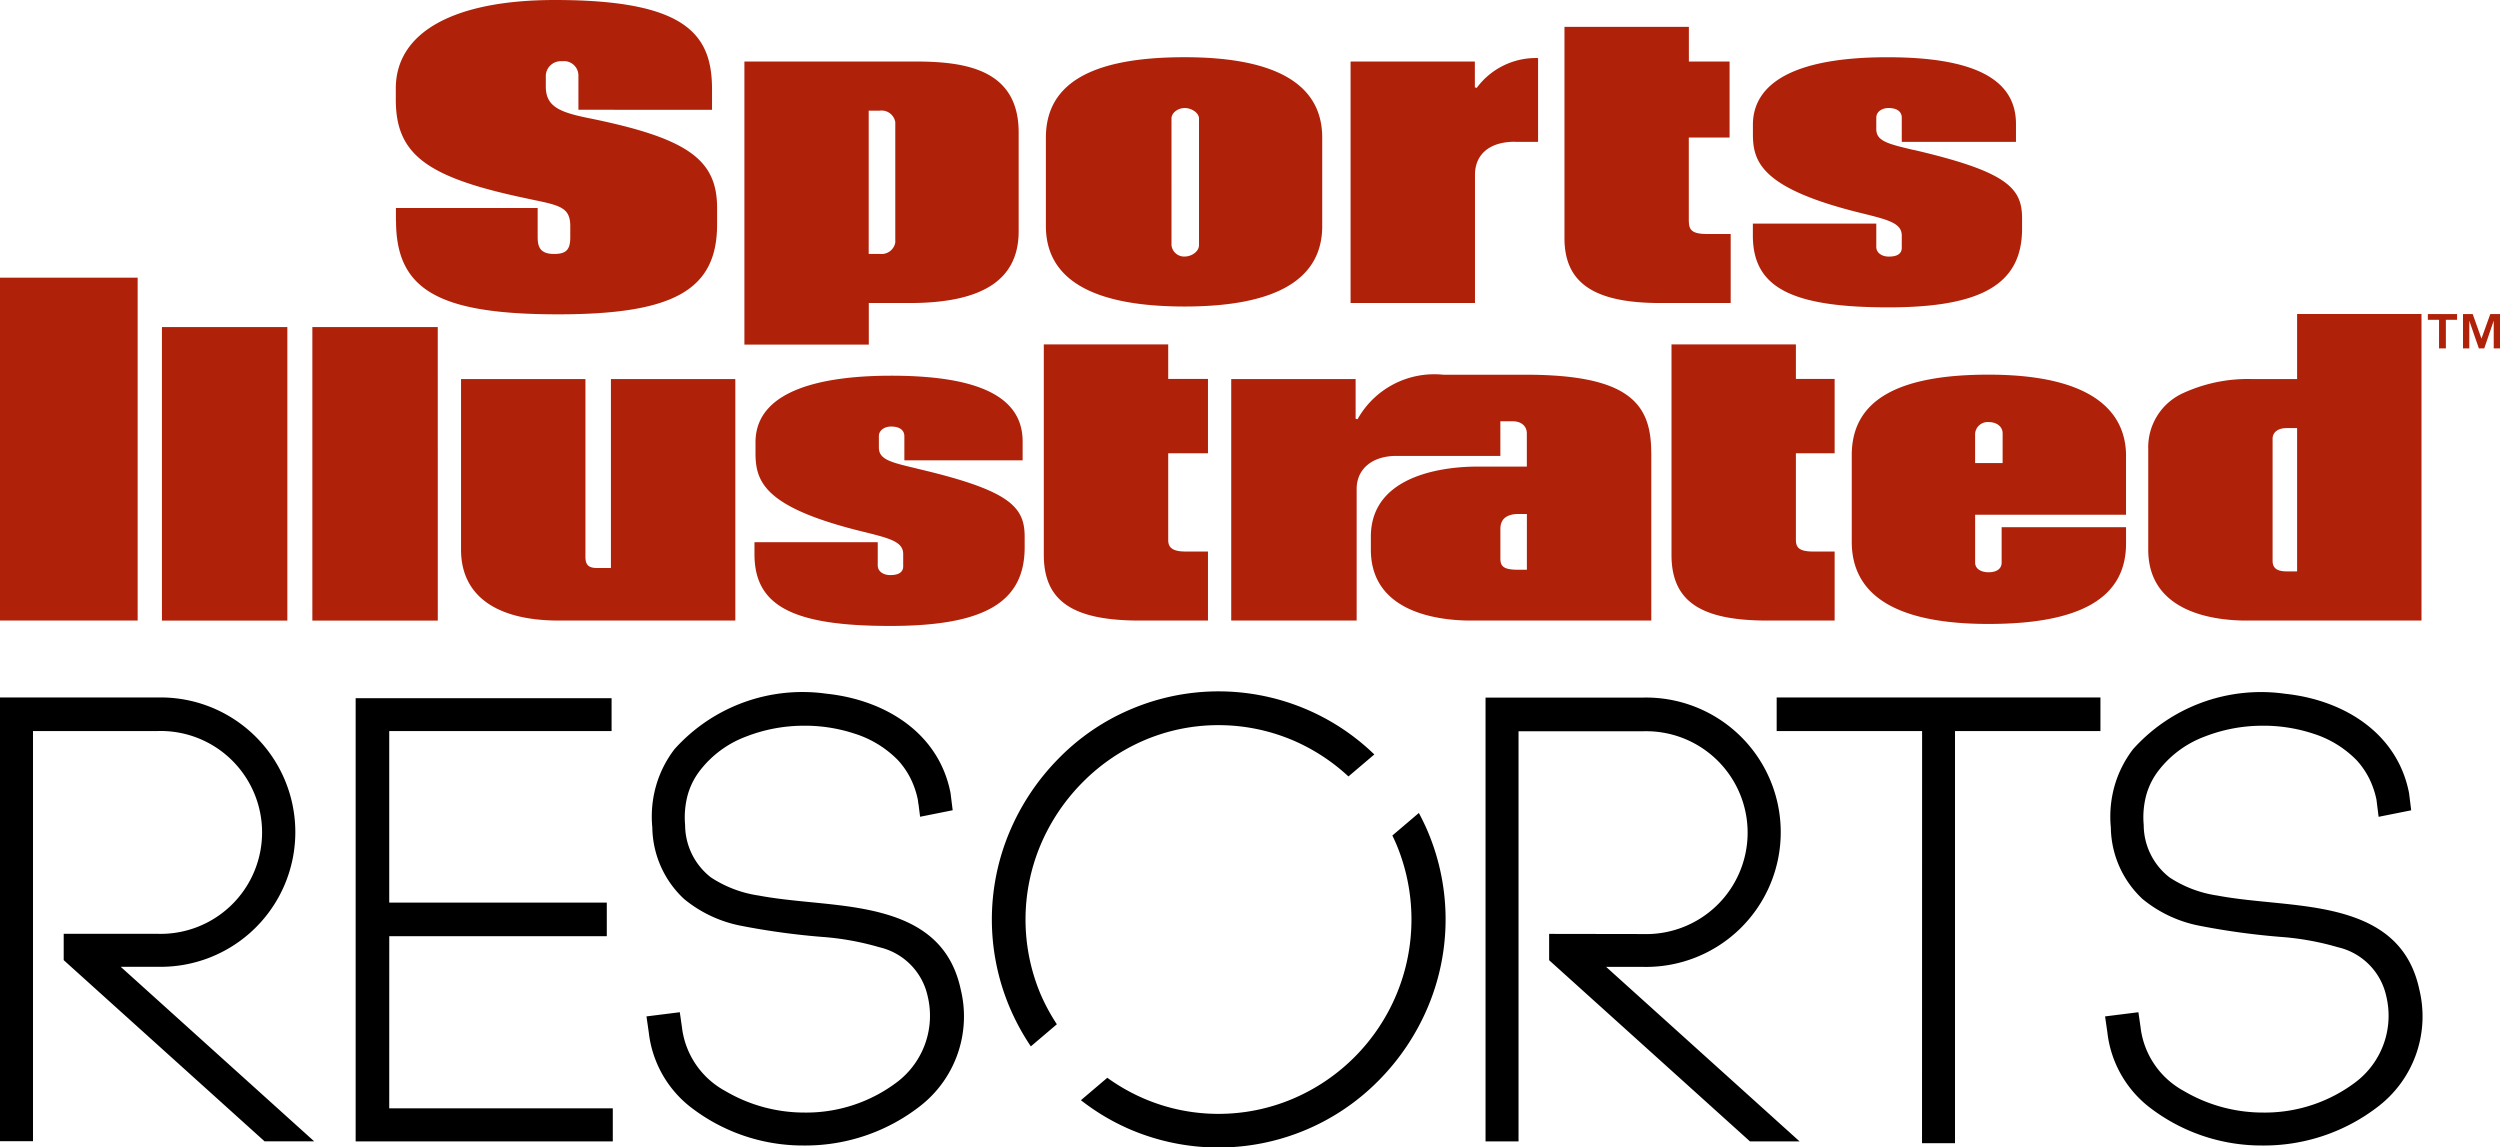 <svg xmlns="http://www.w3.org/2000/svg" xmlns:xlink="http://www.w3.org/1999/xlink" width="97.525" height="44.757" viewBox="0 0 97.525 44.757">
  <defs>
    <clipPath id="clip-path">
      <rect id="Rectangle_54" data-name="Rectangle 54" width="97.525" height="44.757" fill="#fff" stroke="#707070" stroke-width="1"/>
    </clipPath>
  </defs>
  <g id="Group_177" data-name="Group 177" clip-path="url(#clip-path)">
    <path id="Path_2302" data-name="Path 2302" d="M96.46,12.252l.342.957.344-.957h.38V13.59H97.28V12.511l-.37,1.079H96.7l-.373-1.079V13.59h-.246V12.252Zm-1.75.223v-.223h1.14v.223h-.437V13.59h-.266V12.476ZM59.564,20.05h-.318c-.475,0-.716.2-.716.58v1.15c0,.295.1.445.676.445h.358Zm4.853-2.395v6.553h-7.04c-1.172,0-3.9-.27-3.9-2.766v-.507c0-2.536,3.166-2.733,4.136-2.733h1.949v-1.29c0-.291-.218-.479-.556-.479h-.477v1.352H54.474c-.942,0-1.551.507-1.551,1.29v5.133H48.03V14.787h4.853v1.549l.075.018A3.425,3.425,0,0,1,56.3,14.618h3.222c4.074,0,4.892,1.162,4.892,3.037M59.09,5.533H60V2.265a2.868,2.868,0,0,0-2.392,1.162l-.074-.019V2.4H52.686v9.421h4.853v-5c0-.808.58-1.291,1.551-1.291M89.61,16.7h-.4c-.41,0-.556.212-.556.411v4.767c0,.285.171.412.556.412h.4Zm0-4.451h4.853V24.208H87.622c-1.148,0-3.819-.27-3.819-2.766V17.52a2.318,2.318,0,0,1,1.341-2.176,6.06,6.06,0,0,1,2.716-.557h1.75Zm-11.487,4.66c0-.266-.224-.445-.557-.445a.494.494,0,0,0-.517.445v1.155h1.073Zm4.813.879v2.293H77.05v1.865c0,.261.259.378.517.378.329,0,.517-.138.517-.378v-1.38h4.853v.636c0,2.112-1.756,3.138-5.37,3.138-3.536,0-5.33-1.079-5.33-3.206v-3.38c0-2.112,1.743-3.139,5.33-3.139,4.438,0,5.37,1.725,5.37,3.172M34.925,4.761a.542.542,0,0,0-.6-.445h-.437V9.905h.437a.542.542,0,0,0,.6-.445Zm.557,7.06H33.892v1.623H29.039V2.4h6.682c1.987,0,4.017.329,4.017,2.767V9.021c0,1.884-1.392,2.8-4.256,2.8m.265,6.447-.02,0c-.99-.236-1.442-.343-1.442-.812v-.439c0-.248.24-.378.477-.378.328,0,.517.138.517.378v.941h4.614v-.738c0-1.725-1.679-2.564-5.131-2.564-2.413,0-5.29.451-5.29,2.6v.405c0,1.133.324,2.149,4.3,3.106.988.245,1.462.383,1.462.85v.473c0,.344-.389.344-.516.344-.237,0-.477-.13-.477-.377v-.907H29.432v.468c0,2.015,1.483,2.8,5.29,2.8,3.68,0,5.25-.919,5.25-3.071v-.406c0-1.184-.587-1.817-4.225-2.666M22.838,21.712V14.787H17.985v6.655c0,1.784,1.356,2.766,3.819,2.766h6.881V14.787H23.832v7.37h-.557c-.363,0-.438-.178-.438-.445m22.735-8.277H40.719v8.21c0,1.8,1.118,2.563,3.739,2.563h2.665V21.515h-.875c-.474,0-.676-.133-.676-.445V17.683h1.551v-2.9H45.572Zm24.486,0H65.205v8.21c0,1.8,1.118,2.563,3.739,2.563h2.625V21.515h-.835c-.493,0-.676-.121-.676-.445V17.683h1.511v-2.9H70.058Zm-58.849-.676H6.317v11.45h4.892Zm5.868,0H12.185v11.45h4.893ZM5.37,10.832H0V24.208H5.37Zm68.3,1.158c3.652,0,5.211-.918,5.211-3.07V8.514c0-1.184-.587-1.817-4.225-2.666l-.019,0c-.991-.236-1.443-.344-1.443-.812V4.592c0-.248.24-.378.477-.378.328,0,.517.138.517.378v.941h4.455v-.7c0-1.748-1.639-2.6-5.012-2.6-4.34,0-5.25,1.431-5.25,2.631v.372c0,1.086.332,2.141,4.345,3.106.988.245,1.462.383,1.462.85v.473c0,.344-.389.344-.517.344-.237,0-.477-.13-.477-.378V8.722H68.379V9.19c0,2.015,1.483,2.8,5.29,2.8M45.7,9.562a.494.494,0,0,0,.517.445c.263,0,.556-.191.556-.445V4.626c0-.232-.3-.412-.556-.412s-.517.176-.517.412ZM40.8,8.818V5.37c0-2.112,1.77-3.138,5.41-3.138,3.563,0,5.37,1.056,5.37,3.138V8.818c0,2.083-1.807,3.139-5.37,3.139-3.59,0-5.41-1.056-5.41-3.139m25.08-.169V5.364h1.591V2.4H65.883V1.048H61.03V9.291c0,1.75,1.153,2.53,3.739,2.53h2.745V9.128H66.6c-.535,0-.716-.121-.716-.479M15.445,8.615v-.5h5.529v1.11c0,.345.049.682.636.682.476,0,.636-.163.636-.648v-.44c0-.722-.4-.806-1.48-1.031L20.5,7.731c-3.878-.816-5.06-1.715-5.06-3.849V3.443C15.445,1.255,17.707,0,21.65,0c5.1,0,6.126,1.33,6.126,3.477v.805H22.564V2.936a.562.562,0,0,0-.636-.547.587.587,0,0,0-.636.547v.44c0,.76.5.992,1.623,1.222,3.878.782,5.059,1.6,5.059,3.511v.643c0,2.558-1.682,3.51-6.2,3.51-4.669,0-6.325-.954-6.325-3.646" transform="translate(0 0)" fill="#B02109"/>
    <path id="Path_2303" data-name="Path 2303" d="M7.276,132.292a3.957,3.957,0,1,0,0-7.91H2.422v16H1.135V123.073H7.276a5.254,5.254,0,1,1,0,10.505H5.843l7.548,6.809H11.456L3.62,133.319v-1.027Zm9.044.093h8.486v-1.31H16.319v-6.693h8.674V123.1H15.009v17.291H25.04V139.1H16.319Zm20.645-5.159.063.5,1.271-.254-.079-.633,0-.014c-.442-2.35-2.528-3.656-4.848-3.9a6.7,6.7,0,0,0-5.921,2.16h0a4.278,4.278,0,0,0-.729,1.453,4.411,4.411,0,0,0-.14,1.609,3.881,3.881,0,0,0,1.236,2.784A4.981,4.981,0,0,0,30,131.97a28.242,28.242,0,0,0,3.352.454,10.749,10.749,0,0,1,2.083.391,2.508,2.508,0,0,1,1.889,1.913,3.25,3.25,0,0,1-1.169,3.329,5.871,5.871,0,0,1-3.648,1.208,6.081,6.081,0,0,1-3.086-.845,3.265,3.265,0,0,1-1.677-2.433v-.009l-.09-.627-1.3.163.09.627A4.311,4.311,0,0,0,28.01,139a7.153,7.153,0,0,0,4.472,1.55,7.28,7.28,0,0,0,4.55-1.54,4.431,4.431,0,0,0,1.581-4.548c-.5-2.342-2.424-2.986-4.616-3.269-1.089-.14-2.24-.2-3.267-.394a4.592,4.592,0,0,1-1.861-.707,2.6,2.6,0,0,1-1.008-2.048h0a3.359,3.359,0,0,1,.1-1.164,2.787,2.787,0,0,1,.522-1.011l0,0a4.062,4.062,0,0,1,1.737-1.264,6.2,6.2,0,0,1,2.192-.43h0a6.208,6.208,0,0,1,2.054.306,4.087,4.087,0,0,1,1.7,1.039,3.131,3.131,0,0,1,.494.719,3.426,3.426,0,0,1,.28.82l.021.169m24.606,5.067v1.027l7.836,7.069h1.935l-7.548-6.809h1.432a5.254,5.254,0,1,0,0-10.505H59.086v17.314h1.287v-16h4.854a3.957,3.957,0,1,1,0,7.91Zm14.546,8.165H77.4V124.383h5.673v-1.31H70.443v1.31h5.673Zm17.749-13.232.063.5,1.271-.254-.079-.633,0-.014c-.442-2.35-2.528-3.656-4.848-3.9a6.7,6.7,0,0,0-5.921,2.16h0a4.281,4.281,0,0,0-.729,1.453,4.411,4.411,0,0,0-.14,1.609,3.882,3.882,0,0,0,1.235,2.784A4.983,4.983,0,0,0,86.9,131.97a28.241,28.241,0,0,0,3.352.454,10.746,10.746,0,0,1,2.083.391,2.508,2.508,0,0,1,1.889,1.913,3.25,3.25,0,0,1-1.169,3.329,5.872,5.872,0,0,1-3.648,1.208,6.081,6.081,0,0,1-3.086-.845,3.265,3.265,0,0,1-1.677-2.433v-.009c0-.009-.09-.627-.09-.627l-1.3.163.09.627A4.312,4.312,0,0,0,84.91,139a7.154,7.154,0,0,0,4.472,1.55,7.28,7.28,0,0,0,4.549-1.54,4.431,4.431,0,0,0,1.581-4.548c-.5-2.342-2.424-2.986-4.616-3.269-1.089-.14-2.24-.2-3.266-.394a4.591,4.591,0,0,1-1.861-.707,2.6,2.6,0,0,1-1.008-2.048h0a3.348,3.348,0,0,1,.1-1.164,2.788,2.788,0,0,1,.522-1.011l0,0a4.061,4.061,0,0,1,1.738-1.264,6.193,6.193,0,0,1,2.192-.43h0a6.208,6.208,0,0,1,2.054.306,4.087,4.087,0,0,1,1.7,1.039,3.131,3.131,0,0,1,.494.719,3.435,3.435,0,0,1,.28.82l.021.169m-51.5,8.593-1.014.862a9.02,9.02,0,0,1-.84-1.556,8.8,8.8,0,0,1,0-6.787,9.079,9.079,0,0,1,1.914-2.877,8.636,8.636,0,0,1,2.856-1.943,8.733,8.733,0,0,1,9.469,1.775l-1.009.858a7.559,7.559,0,0,0-2.179-1.415,7.425,7.425,0,0,0-2.894-.586,7.345,7.345,0,0,0-2.882.586A7.591,7.591,0,0,0,43.35,126.4a7.736,7.736,0,0,0-1.634,2.452,7.51,7.51,0,0,0,0,5.766,7.6,7.6,0,0,0,.649,1.205m14.117-8.243-1.031.877c.062.13.123.26.178.394a7.6,7.6,0,0,1-4.068,9.879,7.425,7.425,0,0,1-2.894.586,7.345,7.345,0,0,1-2.882-.586,7.492,7.492,0,0,1-1.454-.822l-1.029.875a8.654,8.654,0,0,0,1.979,1.165A8.773,8.773,0,0,0,54.931,138a9.081,9.081,0,0,0,1.916-2.878,8.8,8.8,0,0,0,0-6.787c-.109-.261-.232-.513-.364-.761" transform="translate(-1.135 -95.864)" fill="#000" fill-rule="evenodd"/>
  </g>
</svg>
